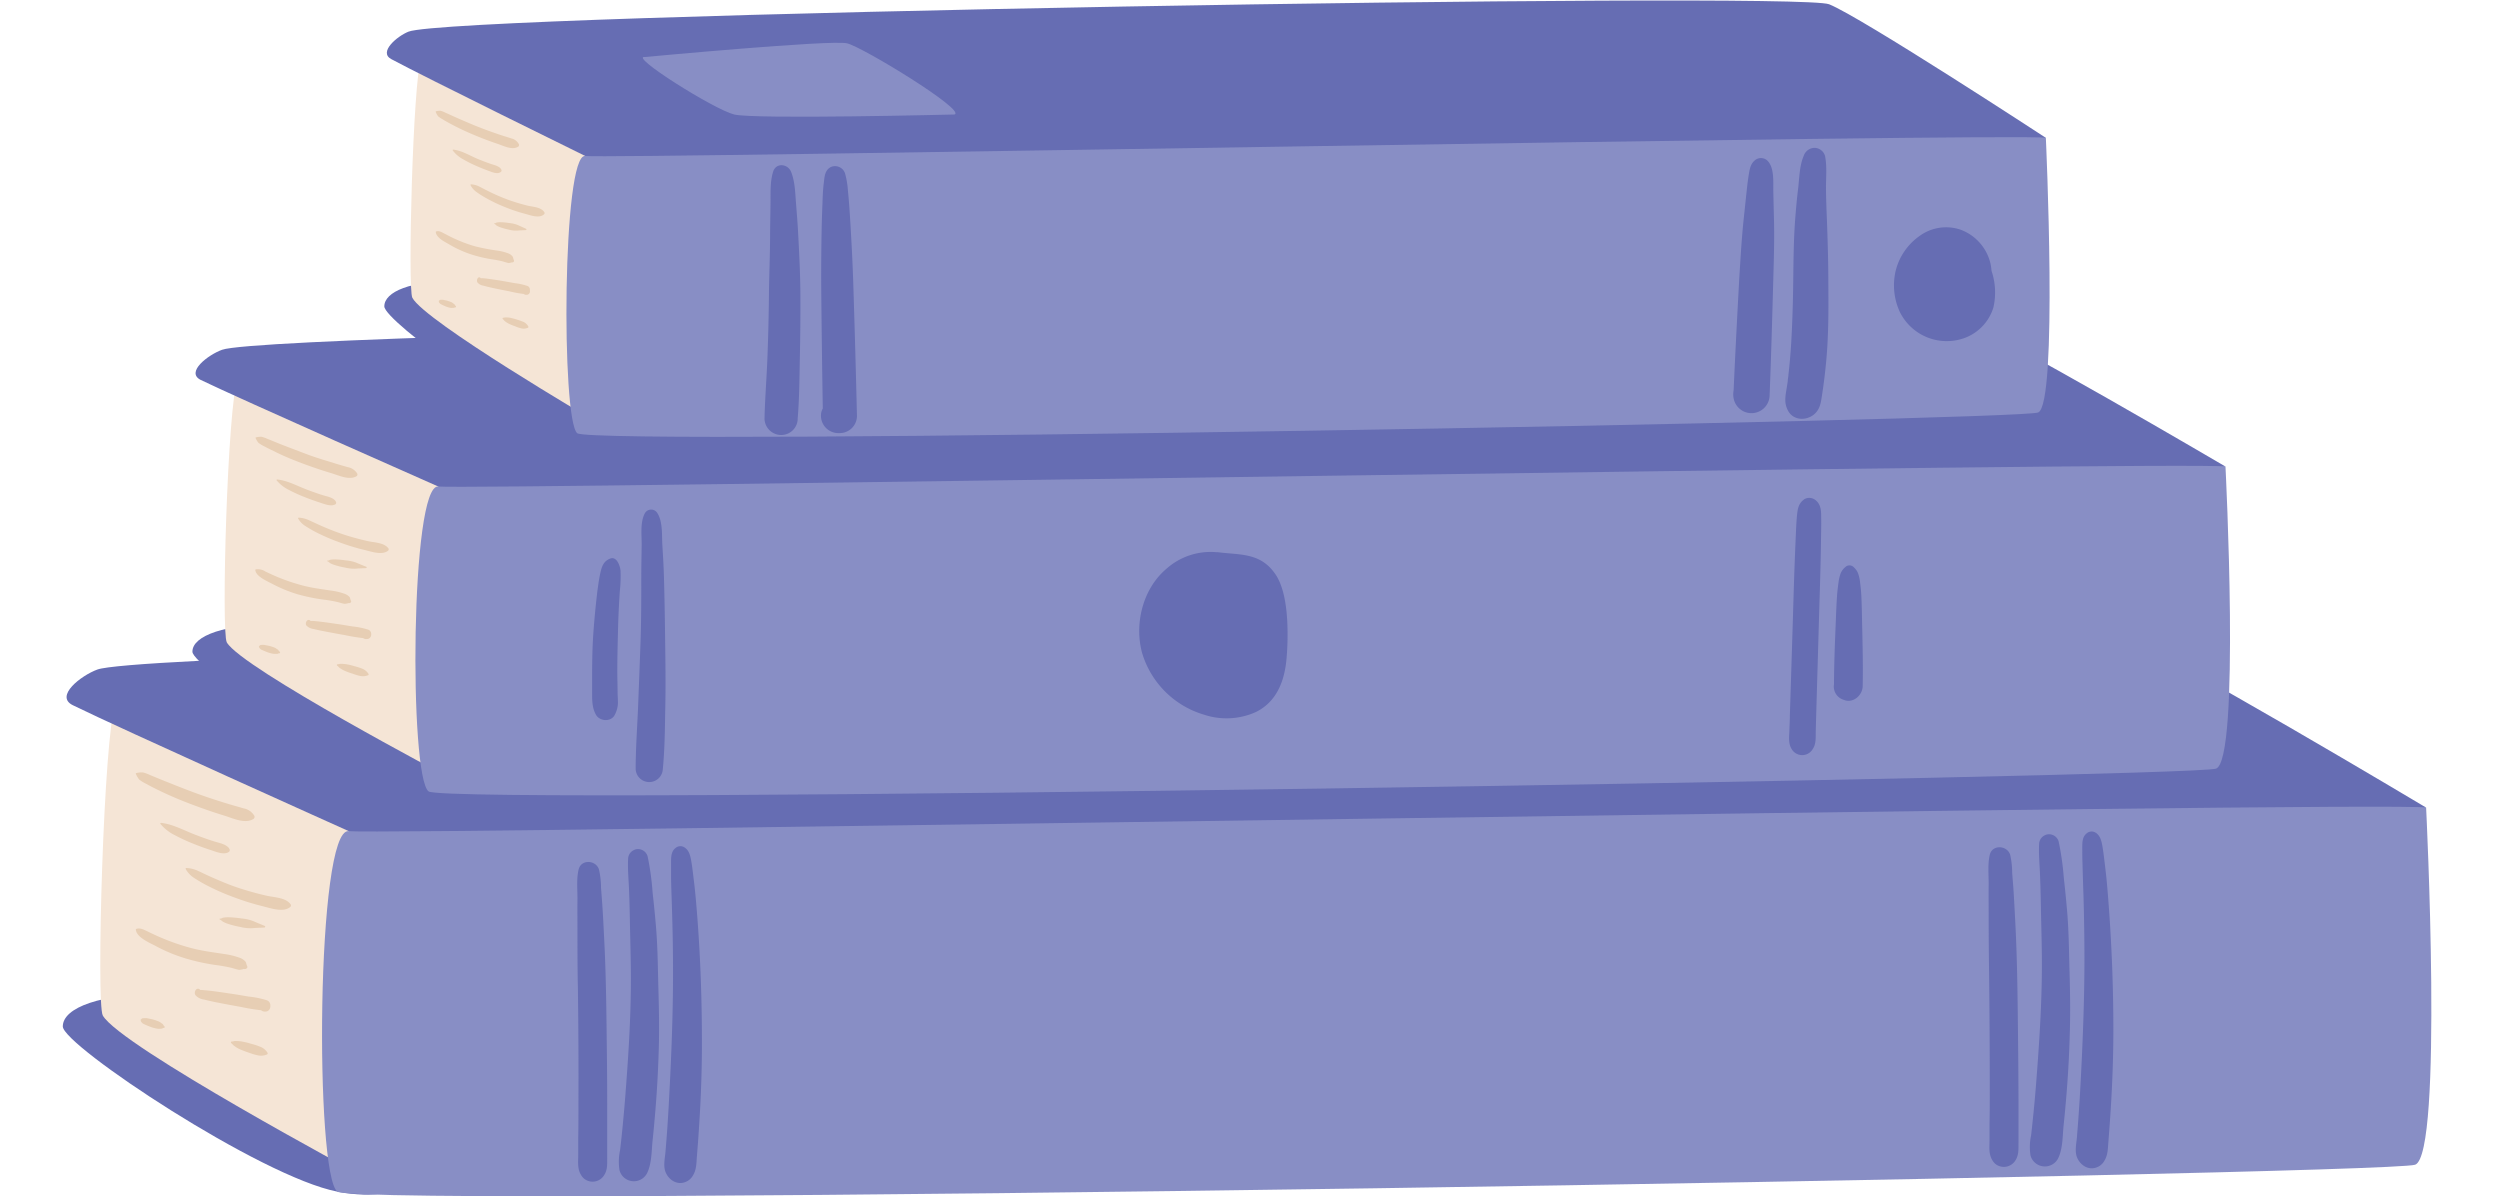 <svg id="404-illustratrion" xmlns="http://www.w3.org/2000/svg" length="auto" viewBox="0 0 586.75 280.77"><path d="M38.64,233.18c-15,0-23.9,3.29-23.9,7.73s46.51,35.32,64.45,38.77,22.63-7.08,22.63-7.08-20.63-12.77-23.44-14.44S38.64,233.18,38.64,233.18Z" fill="#666db3"/><path d="M27.12,164.87c-2.82,7.77-4.55,70.68-3,73.46,4,7.16,60.81,37.6,60.81,37.6s31-51.63,27.2-54.41-7.51-34.42-14.07-33.31S27.12,164.87,27.12,164.87Z" fill="#f5e5d6"/><path d="M569.41,189.54s-61.66-36.83-72.35-40.78-459.49,3-474.21,8.38c-3.8,1.39-10.09,6.24-5.76,8.37,10.73,5.29,64.77,29.56,64.77,29.56S96.55,218,107.24,217.21s346-4,350-5.53S569.41,189.54,569.41,189.54Z" fill="#666db3"/><path d="M569.41,189.54c-8-1.58-479.88,6.52-487.55,5.53s-8,80.66-2.67,84.61,481-3.95,487.64-6.32S569.41,189.54,569.41,189.54Z" fill="#888ec5"/><path d="M59.64,191.38a3.74,3.74,0,0,0-2.52-1.67c-1.3-.39-2.61-.74-3.9-1.14-2.47-.76-4.92-1.56-7.34-2.45s-4.67-1.79-7-2.72c-1.24-.49-2.45-1-3.69-1.51a9,9,0,0,0-1.67-.61,5.32,5.32,0,0,0-1.53.16.13.13,0,0,0-.09.21,5.57,5.57,0,0,0,.77,1.31,9,9,0,0,0,1.63,1c1.15.65,2.35,1.23,3.55,1.81,2.4,1.15,4.85,2.17,7.34,3.1s4.85,1.76,7.31,2.51c2.06.62,5,2.09,7,.82A.59.59,0,0,0,59.64,191.38Z" fill="#e7ceb4"/><path d="M53.88,199.31c-.55-1.15-2.44-1.46-3.54-1.81-1.42-.44-2.83-.95-4.22-1.48-2.73-1-5.39-2.57-8.31-2.89-.11,0-.25.11-.16.23A10.21,10.21,0,0,0,41,196a41,41,0,0,0,4.2,1.95c1.42.59,2.87,1.11,4.33,1.58,1.16.39,3.06,1.2,4.18.42A.51.51,0,0,0,53.88,199.31Z" fill="#e7ceb4"/><path d="M68.21,212.24c-1.14-1.59-3.81-1.61-5.56-2-2.24-.51-4.46-1.12-6.64-1.84s-4.39-1.65-6.54-2.61c-1-.44-1.94-.92-2.92-1.36a7.25,7.25,0,0,0-2.83-.71c-.13,0-.19.16-.13.26a6,6,0,0,0,2.09,2.15,33.94,33.94,0,0,0,3.2,1.84,56,56,0,0,0,6.32,2.73,59.07,59.07,0,0,0,6.48,2c1.79.43,4.75,1.52,6.39.21A.48.48,0,0,0,68.21,212.24Z" fill="#e7ceb4"/><path d="M62.1,217.3c-.88-.37-1.77-.72-2.65-1.11a10.19,10.19,0,0,0-2.79-.63,25.16,25.16,0,0,0-2.74-.27,7.43,7.43,0,0,0-1.42.07c-.27,0-.55.26-.82.24s-.17.22,0,.26.47.37.71.5a8.16,8.16,0,0,0,1.34.54,22.94,22.94,0,0,0,2.69.66,9.8,9.8,0,0,0,2.85.29c.93-.1,1.87-.1,2.81-.16A.2.2,0,0,0,62.1,217.3Z" fill="#e7ceb4"/><path d="M58,226.73c-.19-.34-.17-.75-.41-1.07a3.37,3.37,0,0,0-1.48-.92,17.32,17.32,0,0,0-3.62-.85c-2.49-.39-5-.7-7.42-1.33a51.91,51.91,0,0,1-7-2.38c-1.15-.48-2.27-1-3.4-1.56-.83-.38-1.79-.94-2.7-.6a.13.13,0,0,0-.09.15c.14,1.84,3.3,3.13,4.69,3.87a37.34,37.34,0,0,0,6.91,2.88,48.31,48.31,0,0,0,7,1.55,36.3,36.3,0,0,1,3.75.66c.64.15,1.27.4,1.91.5a5.49,5.49,0,0,0,1.11-.22C57.7,227.55,58.24,227.15,58,226.73Z" fill="#e7ceb4"/><path d="M62.21,237.33Z" fill="#e7ceb4"/><path d="M62.67,234.78a20.72,20.72,0,0,0-4.28-.88c-1.38-.23-2.77-.48-4.16-.68s-2.79-.42-4.19-.6c-.72-.09-1.43-.17-2.15-.22a3.73,3.73,0,0,0-.82-.05.11.11,0,0,0-.07,0v0c-.74-.89-1.67.43-1.1,1.25a3.27,3.27,0,0,0,2,1c1,.25,1.92.45,2.89.65,1.88.37,3.77.73,5.67,1.06a46.39,46.39,0,0,0,4.88.8s0,0,0,.05a1.48,1.48,0,0,0,.64.25,1.06,1.06,0,0,0,.31,0l-.13,0,.21,0a1.09,1.09,0,0,0,1-.78,1.46,1.46,0,0,0,.08-.62A1.25,1.25,0,0,0,62.67,234.78Z" fill="#e7ceb4"/><path d="M38.61,240.9c-.06-.08-.17-.15-.21-.23l.06.24a1,1,0,0,0-.61-.78l.26.26a2.35,2.35,0,0,0-1.18-.77,8,8,0,0,0-1-.34c-.35-.1-.72-.16-1.08-.23a3,3,0,0,0-1.11-.08h-.12a.58.58,0,0,0-.5.28.15.15,0,0,0-.07.27v0a.6.6,0,0,0,.29.5c-.14-.1.18.2.22.23l.28.13c.22.1.44.21.67.3.41.17.81.34,1.23.47a8.78,8.78,0,0,0,1.23.29,3.58,3.58,0,0,0,.73,0,1.11,1.11,0,0,0,.4-.06,1.32,1.32,0,0,0,.2-.12,1.66,1.66,0,0,0,.22,0A.26.26,0,0,0,38.61,240.9Z" fill="#e7ceb4"/><path d="M62.8,247.1a3.52,3.52,0,0,0-1.55-1.36,15.89,15.89,0,0,0-2.33-.77,15.88,15.88,0,0,0-2.24-.54,8.32,8.32,0,0,0-1.12-.1,3.21,3.21,0,0,0-.54,0,2.12,2.12,0,0,1-.62.11.22.22,0,0,0-.1.41,3.9,3.9,0,0,1,.46.45,3.47,3.47,0,0,0,.38.29,6.92,6.92,0,0,0,.94.57,20.87,20.87,0,0,0,2.27.88,14.9,14.9,0,0,0,2.16.65,3.58,3.58,0,0,0,2.19-.22A.29.29,0,0,0,62.8,247.1Z" fill="#e7ceb4"/><path d="M154.52,231.75c-.13-4.83-.16-9.68-.58-14.5-.22-2.61-.49-5.23-.78-7.83A63.19,63.19,0,0,0,152,201a2.33,2.33,0,0,0-1.63-1.63,2.17,2.17,0,0,0-1.62.15l-.17.09a2.33,2.33,0,0,0-1.16,2c-.12,2.36.11,4.74.21,7.1s.16,4.75.2,7.12c.08,4.68.24,9.35.24,14,0,9.42-.64,18.9-1.38,28.28-.22,2.69-.46,5.38-.74,8.06q-.19,1.89-.42,3.78a12.88,12.88,0,0,0-.13,4.71l0,0a3.39,3.39,0,0,0,1.23,1.85,3.49,3.49,0,0,0,5.15-1c1.21-2.25,1.12-5.39,1.39-7.91s.46-4.74.66-7.11c.4-4.82.65-9.64.79-14.48S154.65,236.52,154.52,231.75Z" fill="#666db3"/><path d="M142.44,247.64c-.11-9.24-.17-18.5-.66-27.72-.13-2.57-.25-5.15-.43-7.71-.09-1.29-.19-2.57-.29-3.86a19.61,19.61,0,0,0-.48-4.27c-.7-2.25-4.19-2.48-4.78,0-.54,2.25-.24,4.85-.27,7.16s0,4.5,0,6.75c0,4.58,0,9.16.1,13.74q.19,13.86.13,27.72c0,2.57,0,5.15-.05,7.72l0,3.86c0,1.62-.23,3.29.66,4.73l0,0a3.13,3.13,0,0,0,.78.92,3.17,3.17,0,0,0,4.65-.88c.81-1.25.7-2.59.71-4l0-3.62v-6.75Q142.52,254.51,142.44,247.64Z" fill="#666db3"/><path d="M163.66,215.25c-.22-2.79-.44-5.57-.78-8.34-.19-1.48-.34-3-.58-4.46s-.5-2.94-1.8-3.65a1.74,1.74,0,0,0-2,.27c-1,.79-1,2.15-1,3.32s0,2.54,0,3.81c.05,2.46.15,4.92.22,7.38q.24,7.38.24,14.78c0,9.86-.4,19.72-.93,29.56q-.21,4.05-.5,8.1c-.11,1.43-.22,2.86-.34,4.28s-.56,3.31,0,4.75c.83,2.09,3.09,3.36,5.21,2.11a3.34,3.34,0,0,0,1.24-1.29l0,0c.83-1.32.8-2.88.92-4.4.11-1.35.21-2.69.31-4q.26-3.69.46-7.38c.26-5,.41-10,.41-15C164.75,235.11,164.42,225.16,163.66,215.25Z" fill="#666db3"/><path d="M485.73,228.3c-.14-4.83-.17-9.68-.58-14.5q-.34-3.93-.78-7.84a64.71,64.71,0,0,0-1.2-8.44,2.35,2.35,0,0,0-1.63-1.63,2.17,2.17,0,0,0-1.62.15l-.18.09a2.33,2.33,0,0,0-1.16,2c-.12,2.37.12,4.75.21,7.11s.16,4.75.2,7.12c.08,4.68.24,9.35.24,14,0,9.42-.64,18.9-1.38,28.28-.21,2.69-.46,5.37-.74,8.06-.13,1.26-.27,2.52-.41,3.78a12.88,12.88,0,0,0-.14,4.71l0,0a3.46,3.46,0,0,0,1.24,1.85,3.5,3.5,0,0,0,5.15-1c1.21-2.25,1.12-5.39,1.38-7.91s.47-4.74.66-7.11q.6-7.23.79-14.48C485.93,237.8,485.86,233.07,485.73,228.3Z" fill="#666db3"/><path d="M473.64,244.19c-.1-9.24-.17-18.5-.65-27.72-.14-2.58-.26-5.15-.43-7.72-.09-1.28-.2-2.57-.3-3.85a19.76,19.76,0,0,0-.47-4.28c-.71-2.24-4.2-2.47-4.79,0-.53,2.26-.23,4.86-.26,7.17s0,4.5,0,6.75q0,6.87.1,13.74Q467,242.14,467,256c0,2.57,0,5.14-.06,7.72l0,3.85c0,1.63-.23,3.29.66,4.73l0,0a3.13,3.13,0,0,0,.78.92,3.18,3.18,0,0,0,4.65-.89c.8-1.24.7-2.59.71-4,0-1.21,0-2.41,0-3.62q0-3.37,0-6.75Q473.72,251.06,473.64,244.19Z" fill="#666db3"/><path d="M494.86,211.79c-.21-2.78-.43-5.56-.78-8.33-.18-1.49-.34-3-.58-4.47s-.5-2.93-1.79-3.64a1.76,1.76,0,0,0-2,.27c-1,.79-1,2.15-1,3.32s0,2.54.06,3.81c.05,2.46.14,4.92.22,7.38q.22,7.38.23,14.77c0,9.87-.4,19.72-.92,29.57q-.21,4.05-.51,8.1c-.1,1.43-.22,2.85-.33,4.28s-.56,3.31,0,4.74c.83,2.09,3.08,3.36,5.2,2.12a3.39,3.39,0,0,0,1.25-1.3l0,0c.83-1.33.8-2.89.93-4.4.1-1.35.21-2.7.3-4q.27-3.69.46-7.38.4-7.51.41-15C496,231.66,495.62,221.71,494.86,211.79Z" fill="#666db3"/><path d="M65.71,146.41c-12.9,0-20.55,2.79-20.55,6.54s40,29.88,55.44,32.8,19.47-6,19.47-6S102.32,169,99.9,167.55,65.71,146.41,65.71,146.41Z" fill="#666db3"/><path d="M55.8,88.63c-2.42,6.58-3.91,59.79-2.57,62.14,3.47,6.06,52.32,31.8,52.32,31.8s26.62-43.67,23.39-46-6.45-29.11-12.1-28.18S55.8,88.63,55.8,88.63Z" fill="#f5e5d6"/><path d="M522.32,109.5S469.27,78.35,460.08,75,64.8,77.53,52.13,82.09c-3.26,1.17-8.67,5.28-5,7.09,9.23,4.47,55.72,25,55.72,25s12.64,19.4,21.83,18.73,297.62-3.35,301.07-4.68S522.32,109.5,522.32,109.5Z" fill="#666db3"/><path d="M522.32,109.5c-6.89-1.34-412.83,5.51-419.42,4.68s-6.9,68.23-2.3,71.57,413.76-3.34,419.5-5.35S522.32,109.5,522.32,109.5Z" fill="#888ec5"/><path d="M83.79,111.06a3.29,3.29,0,0,0-2.17-1.42c-1.12-.33-2.25-.63-3.36-1C76.14,108,74,107.36,72,106.6s-4-1.51-6-2.29c-1.06-.42-2.11-.87-3.17-1.28a8.46,8.46,0,0,0-1.43-.52,5,5,0,0,0-1.33.14.11.11,0,0,0-.07.18,4.4,4.4,0,0,0,.66,1.1,7.32,7.32,0,0,0,1.4.84c1,.55,2,1,3.06,1.53,2.06,1,4.17,1.84,6.31,2.63s4.17,1.48,6.29,2.11c1.77.53,4.31,1.77,6,.7A.5.5,0,0,0,83.79,111.06Z" fill="#e7ceb4"/><path d="M78.83,117.76c-.48-1-2.1-1.23-3-1.52-1.22-.38-2.43-.81-3.63-1.26-2.35-.87-4.63-2.18-7.14-2.45-.1,0-.23.1-.14.2a8.69,8.69,0,0,0,2.9,2.26,35.67,35.67,0,0,0,3.61,1.65c1.22.49,2.47.93,3.72,1.34,1,.32,2.63,1,3.6.35A.43.43,0,0,0,78.83,117.76Z" fill="#e7ceb4"/><path d="M91.16,128.7c-1-1.35-3.28-1.36-4.79-1.69-1.92-.43-3.83-.94-5.71-1.56a59,59,0,0,1-5.62-2.2c-.85-.37-1.67-.78-2.52-1.15a6.36,6.36,0,0,0-2.43-.61c-.12,0-.16.14-.11.22a5,5,0,0,0,1.8,1.82,28.6,28.6,0,0,0,2.75,1.56A47.47,47.47,0,0,0,80,127.4a48.76,48.76,0,0,0,5.56,1.68c1.55.37,4.1,1.29,5.51.18A.41.41,0,0,0,91.16,128.7Z" fill="#e7ceb4"/><path d="M85.9,133c-.76-.31-1.52-.61-2.28-.94a8.88,8.88,0,0,0-2.4-.53,23.55,23.55,0,0,0-2.36-.23,6.2,6.2,0,0,0-1.22.06c-.23,0-.47.22-.7.2s-.15.19,0,.22.41.31.61.43a7,7,0,0,0,1.15.45,18.65,18.65,0,0,0,2.32.56,8.8,8.8,0,0,0,2.45.25c.8-.08,1.61-.09,2.41-.13A.17.17,0,0,0,85.9,133Z" fill="#e7ceb4"/><path d="M82.37,141c-.16-.29-.15-.64-.35-.91a3,3,0,0,0-1.28-.77,15,15,0,0,0-3.11-.72c-2.14-.33-4.28-.59-6.38-1.13a45.3,45.3,0,0,1-6-2c-1-.41-2-.88-2.93-1.32a3.23,3.23,0,0,0-2.32-.51.14.14,0,0,0-.08.13c.12,1.55,2.85,2.65,4,3.27a32.69,32.69,0,0,0,5.94,2.44A43.32,43.32,0,0,0,76,140.74a32.06,32.06,0,0,1,3.23.56c.54.13,1.09.34,1.64.42a4.34,4.34,0,0,0,1-.19C82.11,141.65,82.58,141.32,82.37,141Z" fill="#e7ceb4"/><path d="M86,149.92Z" fill="#e7ceb4"/><path d="M86.39,147.77a18.35,18.35,0,0,0-3.68-.75c-1.19-.19-2.38-.4-3.58-.57s-2.4-.36-3.6-.5c-.62-.08-1.24-.15-1.86-.2a4.05,4.05,0,0,0-.7,0h-.06v0c-.64-.76-1.44.36-1,1.06a2.9,2.9,0,0,0,1.73.82c.82.21,1.65.38,2.49.54,1.62.32,3.24.62,4.87.9a41.51,41.51,0,0,0,4.21.69l0,0a1.33,1.33,0,0,0,.55.22,1.23,1.23,0,0,0,.27,0H86l.17,0a1,1,0,0,0,.89-.66,1.33,1.33,0,0,0,.06-.52A1.05,1.05,0,0,0,86.39,147.77Z" fill="#e7ceb4"/><path d="M65.69,153c0-.07-.15-.13-.18-.2l0,.2a.82.82,0,0,0-.52-.66c.07.08.15.15.22.22a2.09,2.09,0,0,0-1-.65,7.4,7.4,0,0,0-.91-.29c-.3-.08-.62-.13-.93-.19a2.78,2.78,0,0,0-.95-.07h-.1a.52.52,0,0,0-.43.24.12.12,0,0,0-.07.22v0a.5.5,0,0,0,.25.43c-.13-.09.15.16.19.19l.24.11.57.25a10.45,10.45,0,0,0,1.06.4,7.77,7.77,0,0,0,1.06.25,4.46,4.46,0,0,0,.63,0,1.33,1.33,0,0,0,.34,0,.71.71,0,0,0,.17-.11.4.4,0,0,0,.19,0A.21.21,0,0,0,65.69,153Z" fill="#e7ceb4"/><path d="M86.5,158.19A3,3,0,0,0,85.17,157a14.27,14.27,0,0,0-2-.65,14.11,14.11,0,0,0-1.92-.46,7.93,7.93,0,0,0-1-.08,2.33,2.33,0,0,0-.46,0,1.9,1.9,0,0,1-.53.09.18.18,0,0,0-.1.34,2.47,2.47,0,0,1,.4.39,2.52,2.52,0,0,0,.33.24,5.56,5.56,0,0,0,.81.48,15.32,15.32,0,0,0,2,.74,12.07,12.07,0,0,0,1.86.56,3.19,3.19,0,0,0,1.88-.19A.24.24,0,0,0,86.5,158.19Z" fill="#e7ceb4"/><path d="M427.43,121.5c0-1.41,0-3-1.19-4a2.32,2.32,0,0,0-2.74-.35c-1.41,1-1.58,2.23-1.75,3.87-.11,1.12-.17,2.24-.22,3.37-.1,2.41-.21,4.81-.3,7.22-.19,4.89-.32,9.78-.47,14.67l-.45,14.43c-.08,2.41-.15,4.81-.23,7.22,0,1.2-.08,2.4-.11,3.61-.05,1.51-.28,3,.56,4.31a2.86,2.86,0,0,0,4.89,0c.88-1.25.7-2.85.74-4.31l.09-3.37.21-7.22.42-14.43c.14-4.81.3-9.62.41-14.43.06-2.41.09-4.81.13-7.22C427.44,123.75,427.46,122.63,427.43,121.5Z" fill="#666db3"/><path d="M437.05,146.88c-.05-2.32-.08-4.65-.19-7-.06-1.13-.18-2.25-.32-3.37a8.56,8.56,0,0,0-.47-2,3.83,3.83,0,0,0-1-1.39,1.39,1.39,0,0,0-2,0,3.8,3.8,0,0,0-1.05,1.39,9.76,9.76,0,0,0-.5,2c-.14,1.12-.3,2.24-.37,3.37-.16,2.32-.23,4.65-.33,7-.19,4.57-.36,9.13-.38,13.7a3.26,3.26,0,0,0,2.24,3.66l.23.08c2.12.75,4.22-1.2,4.26-3.25C437.27,156.34,437.16,151.61,437.05,146.88Z" fill="#666db3"/><path d="M302.12,145.87c-.21-4.16-.95-8.41-2.77-11.08-3.51-5.15-8.23-4.5-13.55-5.19l-.32,0a15.57,15.57,0,0,0-11.77,3.94c-5.51,4.68-7.52,12.9-5.65,19.74a21.53,21.53,0,0,0,14.51,14.45,16.72,16.72,0,0,0,12.19-.62c4.9-2.41,6.76-7.33,7.2-12.65A64.58,64.58,0,0,0,302.12,145.87Z" fill="#666db3"/><path d="M156.11,150.42c-.06-5-.14-10-.28-14.94-.07-2.5-.22-5-.37-7.47-.15-2.33.13-5.57-1.19-7.6a1.69,1.69,0,0,0-2.89,0c-1.19,2.14-.75,5.23-.78,7.6s-.09,4.82-.09,7.23c0,5.06,0,10.12-.17,15.18s-.37,10-.56,14.94-.59,10.13-.59,15.18a3.19,3.19,0,0,0,6.37,0c.49-4.93.49-10,.59-14.94S156.18,155.48,156.11,150.42Z" fill="#666db3"/><path d="M145.64,133.94c-.09-1-.83-3.43-2.4-2.85s-2,1.84-2.34,3.39-.57,3.25-.77,4.89q-.54,4.62-.87,9.24c-.22,3.08-.27,6.18-.29,9.26,0,1.59,0,3.17,0,4.75,0,1.81,0,3.48.88,5.1s3.64,1.79,4.46,0a6.16,6.16,0,0,0,.72-2.72c0-.79-.06-1.59-.08-2.38,0-1.58-.06-3.16-.07-4.75,0-3.24.08-6.49.16-9.73s.22-6.32.44-9.48A32.33,32.33,0,0,0,145.64,133.94Z" fill="#666db3"/><path d="M107,65.91c-10.55,0-16.8,2.53-16.8,6s32.7,27.16,45.31,29.82,15.91-5.46,15.91-5.46-14.5-9.81-16.48-11.1S107,65.91,107,65.91Z" fill="#666db3"/><path d="M98.87,13.38c-2,6-3.2,54.36-2.1,56.49,2.84,5.51,42.76,28.92,42.76,28.92S161.28,59.08,158.65,57s-5.28-26.48-9.89-25.62S98.87,13.38,98.87,13.38Z" fill="#f5e5d6"/><path d="M480.16,32.35S436.81,4,429.29,1,106.22,3.29,95.87,7.43c-2.67,1.07-7.09,4.8-4.05,6.44,7.54,4.07,45.54,22.74,45.54,22.74s10.33,17.63,17.84,17,243.25-3,246.07-4.25S480.16,32.35,480.16,32.35Z" fill="#666db3"/><path d="M480.16,32.35c-5.63-1.22-337.41,5-342.8,4.26s-5.64,62-1.88,65.07,338.17-3,342.87-4.87S480.16,32.35,480.16,32.35Z" fill="#888ec5"/><path d="M121.74,33.77A2.66,2.66,0,0,0,120,32.48c-.92-.3-1.84-.57-2.75-.88-1.73-.58-3.45-1.2-5.16-1.88s-3.28-1.37-4.92-2.09c-.86-.38-1.72-.79-2.59-1.16a5.61,5.61,0,0,0-1.17-.47,3.62,3.62,0,0,0-1.08.12c-.07,0-.09.1-.06.16a4.24,4.24,0,0,0,.54,1,6.65,6.65,0,0,0,1.14.76c.82.51,1.66.95,2.5,1.39,1.69.89,3.41,1.67,5.16,2.39s3.41,1.35,5.14,1.93c1.45.48,3.53,1.6,4.94.63A.49.49,0,0,0,121.74,33.77Z" fill="#e7ceb4"/><path d="M117.69,39.86c-.39-.88-1.72-1.12-2.49-1.39-1-.34-2-.73-3-1.13-1.92-.8-3.79-2-5.84-2.23-.08,0-.18.09-.11.18a7.17,7.17,0,0,0,2.37,2.05,27.24,27.24,0,0,0,2.95,1.5c1,.45,2,.85,3,1.22.82.29,2.15.92,2.94.32A.43.43,0,0,0,117.69,39.86Z" fill="#e7ceb4"/><path d="M127.76,49.81c-.8-1.23-2.67-1.24-3.91-1.54a48,48,0,0,1-4.66-1.41,46.75,46.75,0,0,1-4.6-2c-.69-.34-1.37-.71-2.06-1.05a4.91,4.91,0,0,0-2-.55c-.09,0-.13.13-.09.21a4.5,4.5,0,0,0,1.47,1.65,22.88,22.88,0,0,0,2.25,1.41,36.91,36.91,0,0,0,4.45,2.11,36.79,36.79,0,0,0,4.55,1.52c1.26.33,3.34,1.17,4.5.17A.4.4,0,0,0,127.76,49.81Z" fill="#e7ceb4"/><path d="M123.47,53.7c-.62-.29-1.25-.56-1.86-.85a6.7,6.7,0,0,0-2-.49,15.58,15.58,0,0,0-1.93-.2,4.2,4.2,0,0,0-1,.05c-.18,0-.38.2-.57.18s-.12.17,0,.2.33.28.5.39a5.58,5.58,0,0,0,.94.41,16,16,0,0,0,1.89.51,6.18,6.18,0,0,0,2,.22c.66-.07,1.32-.07,2-.12A.16.16,0,0,0,123.47,53.7Z" fill="#e7ceb4"/><path d="M120.58,61c-.13-.26-.12-.58-.29-.82a2.4,2.4,0,0,0-1-.71,11.29,11.29,0,0,0-2.54-.65,49.13,49.13,0,0,1-5.22-1,34.66,34.66,0,0,1-4.89-1.82c-.81-.37-1.6-.8-2.39-1.2-.58-.3-1.26-.73-1.9-.47a.12.12,0,0,0-.07.12c.1,1.41,2.33,2.41,3.3,3a26.22,26.22,0,0,0,4.86,2.21,31.56,31.56,0,0,0,4.95,1.19,26.17,26.17,0,0,1,2.64.51,13.45,13.45,0,0,0,1.34.38,2.77,2.77,0,0,0,.78-.17A.38.38,0,0,0,120.58,61Z" fill="#e7ceb4"/><path d="M123.55,69.1Z" fill="#e7ceb4"/><path d="M123.86,67.14a14.5,14.5,0,0,0-3-.68c-1-.17-2-.36-2.93-.52s-2-.32-2.94-.45c-.51-.07-1-.14-1.52-.18a2.73,2.73,0,0,0-.57,0h-.05v0c-.52-.68-1.18.34-.78,1a2.25,2.25,0,0,0,1.42.74c.67.2,1.35.35,2,.5,1.33.29,2.65.56,4,.81a28,28,0,0,0,3.43.63s0,0,0,0a1.08,1.08,0,0,0,.45.2.82.82,0,0,0,.22,0h-.09l.14,0a.78.78,0,0,0,.72-.6,1.08,1.08,0,0,0,0-.47A.94.94,0,0,0,123.86,67.14Z" fill="#e7ceb4"/><path d="M107,71.85c0-.06-.12-.11-.15-.18l0,.19a.71.71,0,0,0-.42-.6l.18.2a1.77,1.77,0,0,0-.83-.6c-.24-.1-.49-.18-.74-.26s-.51-.12-.76-.17a1.87,1.87,0,0,0-.78-.07h-.08a.4.4,0,0,0-.35.22.11.11,0,0,0-.06.2v0a.46.46,0,0,0,.2.39c-.1-.09.13.15.16.17a1.24,1.24,0,0,0,.2.1l.47.23a9.19,9.19,0,0,0,.86.36,4.53,4.53,0,0,0,.86.22,1.83,1.83,0,0,0,.52,0,.7.7,0,0,0,.28,0,.67.67,0,0,0,.14-.09l.15,0A.21.21,0,0,0,107,71.85Z" fill="#e7ceb4"/><path d="M124,76.62a2.62,2.62,0,0,0-1.09-1.05,20.07,20.07,0,0,0-3.21-1,5.39,5.39,0,0,0-.79-.07,1.59,1.59,0,0,0-.38,0,2.14,2.14,0,0,1-.44.08c-.15,0-.19.23-.07.31a2.66,2.66,0,0,1,.32.35c.09.09.18.15.27.23a5.74,5.74,0,0,0,.66.43,11.76,11.76,0,0,0,1.6.67,9.36,9.36,0,0,0,1.52.51,2.42,2.42,0,0,0,1.54-.17A.23.23,0,0,0,124,76.62Z" fill="#e7ceb4"/><path d="M151.39,13.38c-4-.42,16.16,12.31,20.92,13.49s51.73,0,51.73,0c2.73-1-21.54-15.81-25.23-16.7S151.39,13.38,151.39,13.38Z" fill="#888ec5"/><path d="M187.33,54.88c-.12-2.41-.32-4.82-.51-7.23s-.23-5-1.15-7.32c-.78-1.92-3.56-2.22-4.23,0-.72,2.37-.57,4.87-.6,7.32s-.08,4.82-.1,7.23c0,4.81-.22,9.63-.27,14.45s-.17,9.63-.35,14.45-.57,9.62-.69,14.44a3.92,3.92,0,0,0,4.44,3.84,3.86,3.86,0,0,0,3.35-3.87l0,0c.4-4.79.41-9.64.51-14.44s.14-9.64.12-14.45S187.59,59.68,187.33,54.88Z" fill="#666db3"/><path d="M200.29,67.37c-.15-5-.4-9.93-.7-14.89-.15-2.56-.31-5.14-.58-7.69a20.19,20.19,0,0,0-.65-4A2.47,2.47,0,0,0,195,39.2c-1.43.75-1.47,2.24-1.65,3.67s-.23,2.55-.28,3.84c-.09,2.4-.19,4.81-.23,7.21-.09,4.81-.13,9.6-.09,14.41q.13,13.77.36,27.54a3.36,3.36,0,0,0-.43,1.78,4.08,4.08,0,0,0,4,4l.45,0a4.05,4.05,0,0,0,4-4Q200.77,82.51,200.29,67.37Z" fill="#666db3"/><path d="M416.36,51.75c-.06-2.25-.11-4.51-.16-6.76s.29-5.66-1.4-7.3a2.2,2.2,0,0,0-3,0c-1,.85-1.18,2.16-1.38,3.4s-.34,2.43-.47,3.66c-.25,2.33-.49,4.67-.74,7-.47,4.49-.71,9-1,13.51-.48,8.79-.94,17.57-1.33,26.36a4.91,4.91,0,0,0,.1,2.28,4.26,4.26,0,0,0,8.35-1.13c.36-9.17.62-18.34.87-27.51C416.33,60.76,416.46,56.25,416.36,51.75Z" fill="#666db3"/><path d="M429.11,66.4c0-4.89-.15-9.79-.33-14.69-.1-2.48-.2-5-.22-7.44s.27-5.18-.22-7.65a2.62,2.62,0,0,0-2.51-1.92,2.73,2.73,0,0,0-2.51,1.92c-1,2.3-1,5.19-1.3,7.65s-.53,5-.71,7.44c-.35,4.81-.38,9.64-.44,14.46s-.2,9.61-.48,14.41c-.15,2.47-.36,4.94-.65,7.4,0,.3-.07.61-.11.92-.07.53-.08.61,0,.25-.09.61-.18,1.22-.28,1.83-.31,2-.69,3.55.3,5.41,1.27,2.37,4.36,2.4,6.19.8,1.35-1.18,1.53-2.76,1.78-4.41.23-1.44.42-2.89.6-4.34q.45-3.69.67-7.39C429.17,76.18,429.15,71.28,429.11,66.4Z" fill="#666db3"/><path d="M467.41,63.57a13.36,13.36,0,0,0-.23-1.65,11.2,11.2,0,0,0-7-8,10.56,10.56,0,0,0-9.71,1.5,14.16,14.16,0,0,0-5.56,8.15,14.86,14.86,0,0,0,1,9.68,12.27,12.27,0,0,0,15,6.14,11.08,11.08,0,0,0,6.92-7.15A15.75,15.75,0,0,0,467.41,63.57Z" fill="#666db3"/></svg>